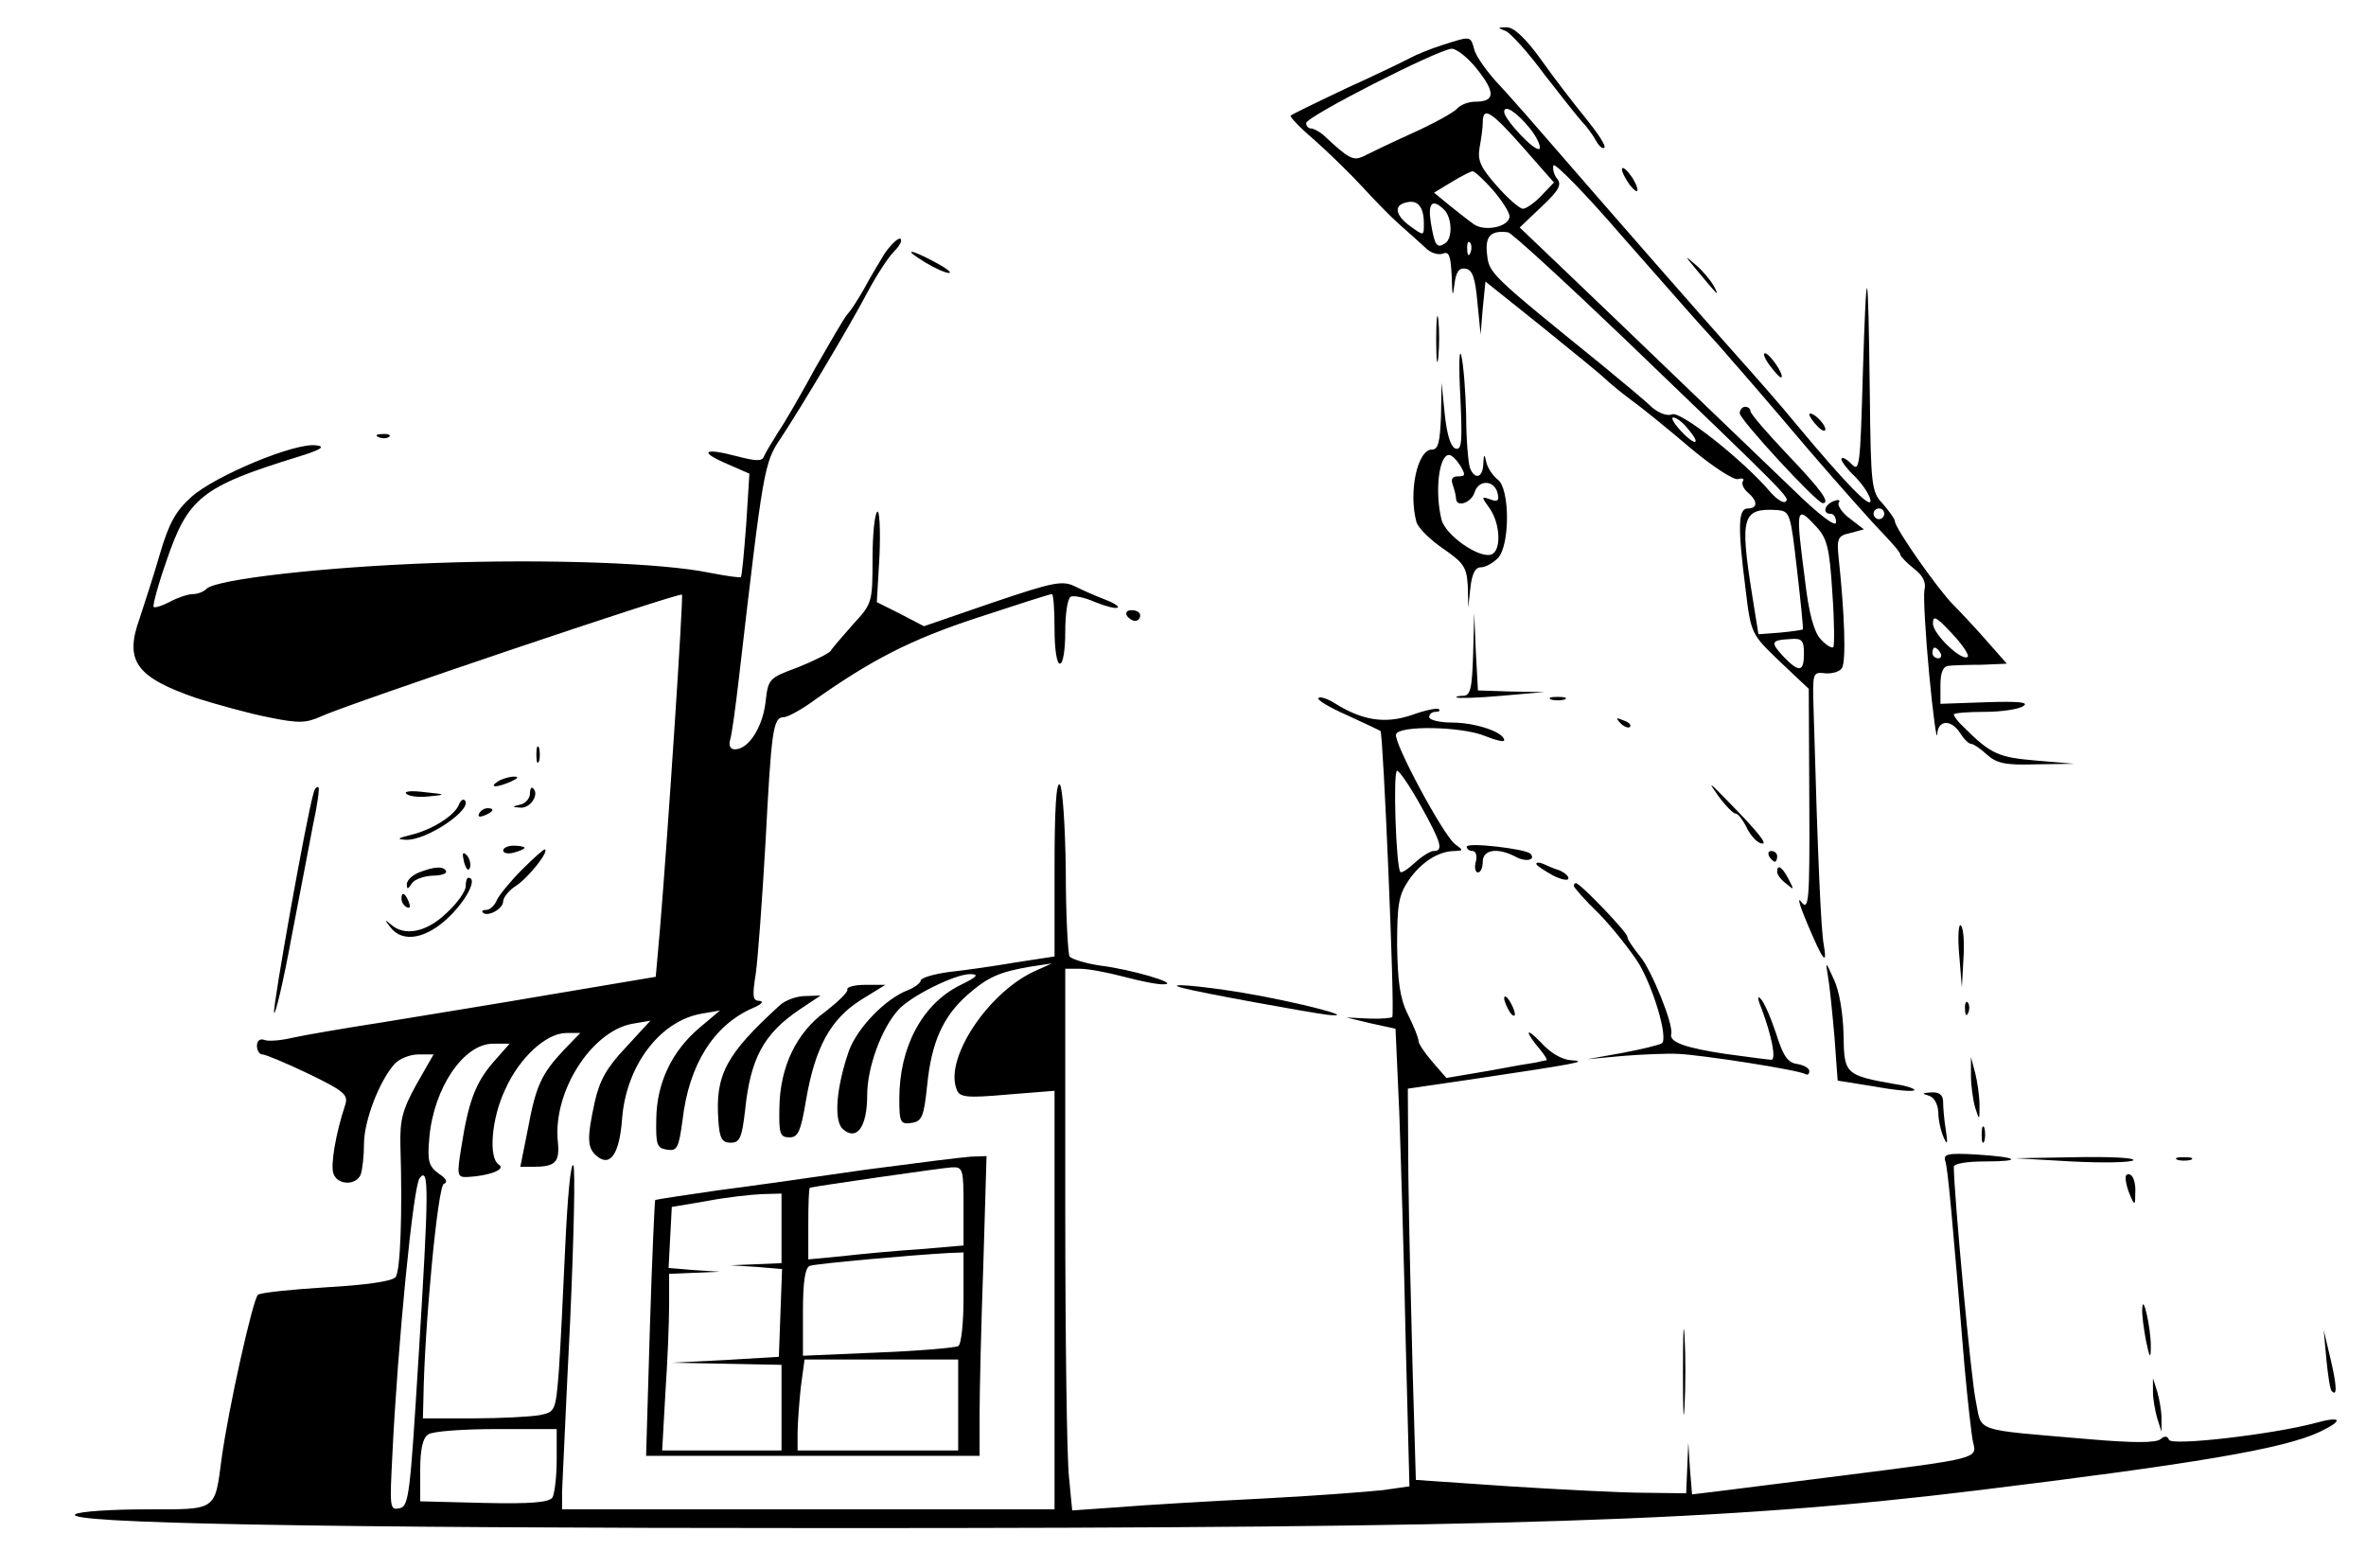 <?xml version="1.0" standalone="no"?>
<!DOCTYPE svg PUBLIC "-//W3C//DTD SVG 20010904//EN"
 "http://www.w3.org/TR/2001/REC-SVG-20010904/DTD/svg10.dtd">
<svg version="1.0" xmlns="http://www.w3.org/2000/svg"
 width="442pt" height="293pt" viewBox="0 0 442 293"
 preserveAspectRatio="xMidYMid meet">

<g transform="translate(0,293) scale(0.1,-0.1)"
fill="#000000" stroke="none">
<path d="M2813 2872 c9 -4 42 -40 72 -81 31 -40 62 -79 70 -88 8 -8 20 -24 26
-35 6 -11 13 -17 16 -14 4 3 -12 27 -33 53 -22 27 -60 76 -84 110 -30 42 -52
62 -65 62 -18 0 -18 -1 -2 -7z"/>
<path d="M2695 2846 c-22 -7 -49 -18 -60 -24 -11 -6 -65 -32 -120 -57 -55 -26
-102 -49 -104 -51 -2 -2 18 -23 45 -46 27 -24 67 -63 89 -87 22 -24 53 -56 69
-70 16 -14 38 -34 48 -43 9 -10 24 -15 33 -12 12 5 15 -3 17 -42 1 -38 2 -41
5 -16 3 25 9 32 21 30 13 -2 18 -18 22 -63 l6 -60 4 49 5 50 105 -84 c58 -47
111 -90 118 -97 8 -8 30 -26 50 -41 21 -15 70 -55 111 -90 42 -35 81 -60 88
-57 8 2 12 1 9 -4 -3 -5 1 -14 9 -21 19 -16 19 -30 0 -30 -18 0 -19 -34 -4
-151 10 -84 11 -84 64 -135 l54 -51 1 -209 c1 -189 -1 -207 -15 -189 -8 11 -3
-7 11 -40 30 -71 38 -81 31 -40 -5 26 -11 155 -19 440 -2 68 -2 70 22 67 13
-1 27 3 31 10 8 12 5 101 -6 204 -4 38 -2 43 21 48 l26 7 -26 20 c-15 11 -24
25 -21 30 4 5 -1 6 -9 3 -18 -7 -22 -24 -6 -24 6 0 10 -7 10 -16 0 -10 -32 14
-82 63 -113 108 -314 302 -421 404 l-88 84 41 39 c32 30 38 41 29 52 -6 7 -9
19 -7 25 2 6 60 -53 128 -132 69 -78 136 -155 150 -170 14 -15 39 -43 55 -62
17 -19 80 -92 140 -163 61 -71 125 -143 143 -161 17 -18 32 -35 32 -39 0 -3
11 -15 25 -26 17 -13 24 -26 20 -41 -2 -12 2 -83 9 -157 7 -74 14 -125 15
-112 1 27 26 29 43 2 7 -11 16 -20 21 -20 4 0 17 -9 29 -20 18 -16 34 -20 92
-18 l71 1 -71 6 c-71 6 -85 12 -136 63 -10 9 -18 20 -18 23 0 3 26 5 58 5 31
0 64 5 72 11 11 7 -9 9 -70 7 l-85 -3 0 35 c0 24 5 35 15 36 8 1 36 2 62 2
l47 2 -37 42 c-20 23 -49 54 -63 68 -28 28 -109 143 -109 156 0 4 -10 18 -22
32 -22 23 -23 32 -25 210 -3 247 -6 257 -13 33 -5 -176 -6 -184 -22 -167 -10
10 -18 13 -18 8 0 -4 11 -19 24 -31 13 -13 27 -32 30 -44 5 -23 -44 27 -138
140 -26 32 -77 90 -111 128 -60 67 -228 259 -345 394 -30 35 -74 85 -97 110
-24 25 -46 56 -49 69 -7 25 -6 25 -59 8z m65 -46 c34 -43 33 -60 -4 -60 -13 0
-28 -6 -34 -13 -6 -7 -44 -28 -84 -46 -40 -18 -81 -38 -91 -43 -19 -9 -27 -5
-75 40 -7 6 -18 12 -23 12 -5 0 -9 5 -9 10 0 12 245 137 272 139 9 0 31 -17
48 -39z m99 -111 c13 -17 20 -33 17 -37 -8 -7 -66 55 -66 69 0 15 24 -1 49
-32z m-14 -34 l58 -66 -23 -24 c-13 -14 -29 -25 -35 -25 -6 0 -28 19 -49 43
-30 34 -36 47 -32 71 3 16 6 37 6 47 0 31 15 22 75 -46z m-56 -80 c17 -20 31
-42 31 -49 0 -20 -48 -30 -68 -14 -10 7 -30 23 -45 35 l-28 23 33 20 c18 11
36 20 39 20 4 0 21 -16 38 -35z m-129 -63 c0 -23 0 -23 -25 -5 -29 21 -32 40
-7 45 21 5 32 -9 32 -40z m38 26 c15 -15 16 -55 1 -63 -15 -10 -19 -3 -26 39
-6 37 3 46 25 24z m339 -243 c304 -292 307 -295 299 -302 -4 -4 -17 4 -29 18
-51 60 -167 151 -183 145 -9 -4 -25 2 -38 13 -11 11 -53 46 -92 78 -211 171
-212 172 -216 208 -4 34 7 45 39 41 6 0 105 -91 220 -201z m-290 163 c-3 -8
-6 -5 -6 6 -1 11 2 17 5 13 3 -3 4 -12 1 -19z m406 -329 c26 -30 15 -34 -13
-4 -13 14 -19 25 -14 25 5 0 18 -9 27 -21z m204 -263 c7 -60 12 -110 11 -112
-2 -1 -21 -4 -43 -6 l-40 -3 -12 75 c-23 145 -18 161 47 157 24 -2 25 -6 37
-111z m163 104 c0 -5 -4 -10 -10 -10 -5 0 -10 5 -10 10 0 6 5 10 10 10 6 0 10
-4 10 -10z m-126 -25 c19 -21 24 -39 29 -122 4 -53 4 -99 2 -102 -3 -3 -14 4
-24 15 -12 13 -22 48 -29 110 -18 138 -17 141 22 99z m282 -242 c-10 -10 -65
42 -65 62 0 16 6 13 35 -18 20 -21 33 -41 30 -44z m-306 6 c0 -35 -9 -36 -38
-6 -25 27 -24 31 12 33 22 2 26 -2 26 -27z m255 1 c3 -5 1 -10 -4 -10 -6 0
-11 5 -11 10 0 6 2 10 4 10 3 0 8 -4 11 -10z"/>
<path d="M3030 2614 c0 -6 7 -19 15 -30 8 -10 14 -14 14 -9 0 6 -6 19 -14 29
-8 11 -15 15 -15 10z"/>
<path d="M1653 2457 c-11 -18 -29 -48 -39 -67 -11 -19 -24 -40 -31 -47 -6 -7
-32 -52 -59 -99 -26 -48 -57 -102 -70 -121 -12 -19 -24 -39 -27 -46 -3 -9 -14
-9 -52 1 -61 16 -70 8 -16 -15 l41 -18 -6 -95 c-4 -52 -8 -97 -10 -98 -1 -2
-28 2 -59 8 -87 18 -302 26 -515 18 -200 -7 -406 -30 -424 -48 -6 -6 -17 -10
-26 -10 -8 0 -27 -6 -42 -14 -15 -8 -28 -12 -31 -10 -2 2 8 41 24 86 40 118
66 139 244 194 46 14 54 20 35 22 -40 5 -188 -57 -232 -96 -30 -27 -42 -49
-59 -106 -11 -39 -29 -93 -38 -121 -29 -80 -7 -110 105 -149 38 -12 99 -29
135 -36 58 -12 71 -11 100 2 50 23 669 232 673 227 3 -4 -27 -457 -41 -624
l-8 -90 -190 -32 c-104 -18 -248 -41 -320 -53 -71 -11 -147 -24 -169 -29 -21
-5 -45 -7 -52 -4 -8 3 -14 -1 -14 -11 0 -9 5 -16 10 -16 6 0 44 -16 86 -36 66
-32 75 -39 69 -58 -18 -54 -28 -114 -22 -129 8 -22 43 -22 51 -1 3 9 6 34 6
57 0 43 29 118 57 149 9 10 29 18 45 18 l28 0 -32 -56 c-26 -47 -31 -66 -30
-113 4 -129 0 -236 -9 -247 -6 -8 -57 -15 -128 -19 -66 -4 -123 -10 -129 -14
-9 -6 -55 -211 -68 -306 -13 -99 -8 -95 -141 -95 -65 0 -124 -4 -132 -9 -27
-17 440 -26 1419 -26 1257 0 1663 13 2130 70 409 50 577 78 644 110 46 22 40
30 -10 16 -79 -21 -268 -43 -272 -31 -3 7 -8 8 -16 1 -9 -7 -51 -7 -132 0
-221 19 -201 12 -213 72 -9 41 -41 389 -41 437 0 6 25 10 57 10 74 0 64 8 -15
13 -53 3 -62 1 -58 -12 5 -15 13 -105 36 -384 6 -65 13 -129 16 -142 8 -30 8
-30 -237 -61 -112 -14 -223 -28 -246 -31 l-42 -5 -4 48 -3 49 -2 -47 -2 -48
-77 1 c-43 0 -157 6 -253 12 l-175 12 -6 205 c-3 113 -7 277 -8 365 l-1 161
123 18 c187 28 217 33 183 35 -18 1 -39 13 -58 34 -30 31 -29 19 0 -15 8 -10
13 -18 11 -19 -2 0 -11 -2 -19 -4 -8 -1 -49 -8 -91 -16 l-77 -13 -26 30 c-14
16 -26 34 -26 39 0 6 -9 28 -20 50 -15 30 -19 62 -20 129 0 77 3 94 22 122 23
33 55 54 86 54 16 1 16 1 0 13 -22 17 -115 190 -110 205 5 17 122 15 166 -3
20 -8 36 -12 36 -8 0 15 -54 33 -97 33 -24 0 -43 5 -43 10 0 6 5 10 12 10 6 0
9 2 6 5 -2 3 -26 -2 -51 -11 -50 -17 -93 -10 -145 23 -13 8 -26 12 -29 9 -4
-3 21 -18 53 -32 32 -15 61 -28 63 -30 5 -5 27 -518 22 -534 -1 -2 -20 -4 -44
-3 l-42 2 46 -11 46 -10 7 -156 c3 -87 9 -279 12 -428 l7 -271 -49 -7 c-27 -3
-130 -11 -229 -16 -99 -5 -219 -12 -266 -16 l-86 -6 -6 62 c-4 35 -7 263 -7
506 l0 444 28 0 c15 0 52 -7 82 -15 30 -8 64 -15 75 -14 29 1 -62 28 -120 35
-27 4 -53 12 -57 17 -3 6 -7 78 -7 161 -1 83 -6 155 -11 160 -7 7 -10 -49 -10
-156 l0 -165 -72 -11 c-40 -7 -97 -15 -125 -18 -29 -4 -53 -11 -53 -16 0 -4
-11 -13 -24 -18 -42 -16 -94 -70 -110 -113 -24 -69 -29 -132 -11 -147 26 -22
45 5 45 64 0 52 27 125 58 159 23 26 106 67 134 67 18 0 14 -5 -19 -21 -70
-35 -113 -115 -113 -212 0 -44 2 -48 23 -45 19 3 23 11 29 70 8 80 29 128 75
169 39 34 60 43 118 53 l40 6 -31 -14 c-87 -39 -170 -163 -147 -221 5 -15 17
-17 95 -10 l88 7 0 -391 0 -391 -460 0 -460 0 0 33 c1 17 7 160 15 317 7 157
10 289 6 293 -5 5 -11 -63 -15 -150 -4 -87 -9 -192 -12 -234 -6 -76 -7 -77
-36 -83 -17 -3 -73 -6 -124 -6 l-94 0 1 38 c2 135 27 396 38 400 8 3 5 10 -9
19 -19 14 -22 23 -18 67 8 93 64 176 119 176 l31 0 -30 -34 c-34 -39 -47 -75
-60 -158 -9 -55 -8 -58 12 -57 39 2 72 14 58 23 -20 12 -14 87 12 141 27 60
77 105 114 105 l26 0 -31 -32 c-42 -45 -52 -67 -67 -148 l-14 -70 23 0 c43 0
51 8 47 48 -9 92 62 204 138 219 l35 6 -46 -50 c-36 -38 -49 -62 -58 -102 -15
-69 -14 -86 4 -101 25 -21 42 4 47 68 7 100 70 184 148 198 l35 6 -38 -32
c-52 -44 -80 -103 -81 -170 -1 -49 1 -55 20 -58 19 -3 22 3 29 55 12 104 58
177 130 209 17 7 23 13 14 14 -13 0 -14 8 -7 52 4 29 12 139 18 243 11 210 14
235 34 235 7 0 31 13 52 28 111 79 185 117 310 158 73 24 135 44 139 44 3 0 5
-29 5 -65 0 -37 4 -65 10 -65 6 0 10 26 10 59 0 33 4 62 10 66 5 3 26 -1 46
-10 20 -8 39 -13 42 -10 3 2 -8 9 -24 15 -16 6 -41 17 -55 24 -24 12 -40 9
-155 -30 l-128 -44 -44 23 -44 22 5 87 c2 48 0 85 -4 82 -5 -3 -9 -43 -9 -88
0 -82 -1 -84 -36 -122 -19 -22 -39 -44 -42 -50 -4 -5 -32 -19 -62 -31 -54 -20
-55 -21 -60 -66 -6 -47 -32 -87 -57 -87 -9 0 -12 7 -9 18 3 9 10 60 16 112 46
396 47 405 79 452 37 56 129 210 161 271 17 32 39 66 50 77 11 11 16 21 12 24
-4 2 -17 -10 -29 -27z m1001 -1032 c39 -70 43 -85 24 -85 -6 0 -22 -10 -35
-22 -13 -12 -25 -20 -27 -17 -8 9 -14 189 -6 189 4 0 24 -29 44 -65z m-1872
-1030 c-16 -259 -18 -280 -36 -283 -18 -4 -18 2 -13 100 10 207 39 503 51 517
18 23 17 -25 -2 -334z m258 -192 c0 -32 -4 -64 -8 -71 -7 -9 -39 -12 -128 -10
l-119 3 0 58 c0 40 5 61 15 67 8 6 66 10 128 10 l112 0 0 -57z"/>
<path d="M1728 2440 c18 -11 38 -20 45 -20 6 0 -5 9 -26 20 -48 26 -62 26 -19
0z"/>
<path d="M3170 2425 c40 -48 43 -51 32 -30 -6 11 -21 29 -34 40 -22 19 -22 19
2 -10z"/>
<path d="M2683 2295 c0 -38 2 -53 4 -32 2 20 2 52 0 70 -2 17 -4 1 -4 -38z"/>
<path d="M2728 2191 c4 -86 3 -103 -9 -99 -9 3 -16 26 -20 64 l-6 59 -1 -62
c-2 -49 -5 -63 -17 -63 -27 0 -44 -79 -29 -135 3 -11 25 -33 50 -50 39 -27 44
-35 46 -70 l1 -40 4 38 c3 25 9 37 19 37 9 0 23 8 32 17 23 23 23 130 0 147
-8 6 -18 20 -21 31 -4 18 -5 18 -6 -2 -1 -26 -16 -30 -25 -7 -3 9 -7 52 -7 97
-1 45 -5 96 -9 112 -4 17 -5 -17 -2 -74z m0 -131 c10 -17 10 -20 -4 -20 -11 0
-14 -5 -10 -16 3 -9 6 -20 6 -25 0 -18 29 -9 35 12 8 24 38 22 43 -4 3 -13 -1
-15 -14 -10 -17 6 -17 5 -1 -17 20 -29 22 -79 3 -86 -22 -8 -85 35 -93 65 -13
52 -5 121 14 121 5 0 14 -9 21 -20z"/>
<path d="M3307 2246 c10 -13 19 -23 21 -21 5 5 -22 45 -31 45 -4 0 0 -11 10
-24z"/>
<path d="M3250 2158 c0 -12 144 -168 155 -168 15 0 -2 24 -65 90 -38 40 -70
77 -70 82 0 4 -4 8 -10 8 -5 0 -10 -6 -10 -12z"/>
<path d="M3380 2156 c0 -4 7 -14 15 -22 8 -9 15 -11 15 -6 0 5 -7 15 -15 22
-8 7 -15 9 -15 6z"/>
<path d="M708 2113 c7 -3 16 -2 19 1 4 3 -2 6 -13 5 -11 0 -14 -3 -6 -6z"/>
<path d="M2105 1780 c3 -5 10 -10 16 -10 5 0 9 5 9 10 0 6 -7 10 -16 10 -8 0
-12 -4 -9 -10z"/>
<path d="M2752 1708 c-2 -65 -5 -78 -19 -78 -9 0 -14 -2 -12 -3 2 -2 40 -1 84
3 l80 7 -62 1 -62 2 -4 73 -3 72 -2 -77z"/>
<path d="M2898 1623 c6 -2 18 -2 25 0 6 3 1 5 -13 5 -14 0 -19 -2 -12 -5z"/>
<path d="M3027 1579 c7 -7 15 -10 18 -7 3 3 -2 9 -12 12 -14 6 -15 5 -6 -5z"/>
<path d="M1002 1520 c0 -14 2 -19 5 -12 2 6 2 18 0 25 -3 6 -5 1 -5 -13z"/>
<path d="M930 1470 c-18 -12 -2 -12 25 0 13 6 15 9 5 9 -8 0 -22 -4 -30 -9z"/>
<path d="M3210 1443 c13 -18 28 -33 32 -33 5 0 13 -11 20 -24 6 -14 18 -28 26
-31 18 -7 1 16 -62 80 -34 35 -36 36 -16 8z"/>
<path d="M586 1449 c-12 -37 -77 -401 -74 -411 2 -6 17 56 32 138 16 82 34
178 41 214 8 36 12 67 10 69 -3 2 -7 -2 -9 -10z"/>
<path d="M759 1447 c5 -5 24 -7 42 -5 33 3 33 4 -8 8 -23 3 -39 2 -34 -3z"/>
<path d="M990 1447 c0 -8 -8 -18 -17 -20 -17 -4 -17 -5 0 -6 18 -1 35 25 23
36 -3 4 -6 -1 -6 -10z"/>
<path d="M857 1426 c-8 -20 -51 -47 -90 -56 -24 -6 -27 -8 -9 -9 39 -2 127 58
110 74 -3 3 -8 -1 -11 -9z"/>
<path d="M895 1410 c-3 -6 1 -7 9 -4 18 7 21 14 7 14 -6 0 -13 -4 -16 -10z"/>
<path d="M2740 1348 c0 -4 5 -8 11 -8 6 0 9 -9 6 -20 -3 -11 -1 -20 4 -20 5 0
9 9 9 20 0 23 28 27 62 9 18 -10 38 -6 27 6 -9 9 -119 22 -119 13z"/>
<path d="M940 1341 c0 -5 9 -7 20 -4 11 3 20 7 20 9 0 2 -9 4 -20 4 -11 0 -20
-4 -20 -9z"/>
<path d="M975 1305 c-22 -22 -43 -48 -47 -57 -4 -10 -13 -18 -19 -18 -7 0 -10
-2 -7 -5 9 -9 38 7 38 21 0 7 11 21 24 29 23 15 62 64 54 68 -2 1 -21 -16 -43
-38z"/>
<path d="M867 1319 c4 -13 8 -18 11 -10 2 7 -1 18 -6 23 -8 8 -9 4 -5 -13z"/>
<path d="M3305 1330 c3 -5 8 -10 11 -10 2 0 4 5 4 10 0 6 -5 10 -11 10 -5 0
-7 -4 -4 -10z"/>
<path d="M2870 1316 c0 -3 14 -12 30 -21 17 -9 30 -11 30 -6 0 5 -8 11 -17 15
-10 3 -24 9 -30 12 -7 3 -13 3 -13 0z"/>
<path d="M783 1300 c-13 -5 -23 -15 -23 -22 0 -10 2 -10 9 1 5 8 22 14 39 15
17 0 28 4 25 9 -5 9 -22 8 -50 -3z"/>
<path d="M3320 1301 c0 -5 7 -15 17 -22 15 -13 15 -12 4 9 -12 23 -21 28 -21
13z"/>
<path d="M870 1274 c0 -9 -16 -32 -36 -50 -37 -36 -79 -44 -104 -21 -12 10
-12 9 -1 -5 23 -31 69 -22 112 21 33 33 51 71 34 71 -3 0 -5 -7 -5 -16z"/>
<path d="M2940 1275 c0 -3 21 -27 48 -53 26 -27 59 -69 74 -93 27 -46 54 -136
43 -148 -4 -3 -36 -11 -73 -18 l-67 -12 65 6 c36 3 83 5 105 4 44 -2 226 -30
238 -38 4 -2 7 0 7 6 0 5 -10 11 -22 13 -18 2 -27 15 -40 57 -10 30 -23 60
-29 65 -6 7 -6 0 2 -19 18 -48 28 -95 18 -95 -4 0 -43 5 -86 11 -74 11 -105
22 -101 37 5 17 -37 120 -58 145 -13 16 -24 32 -24 37 0 8 -88 100 -96 100 -2
0 -4 -2 -4 -5z"/>
<path d="M750 1251 c0 -6 4 -13 10 -16 6 -3 7 1 4 9 -7 18 -14 21 -14 7z"/>
<path d="M3660 1147 l5 -62 3 54 c2 30 0 58 -5 62 -4 4 -6 -20 -3 -54z"/>
<path d="M3415 1105 c3 -16 8 -67 12 -112 l6 -82 69 -11 c38 -7 71 -10 74 -7
3 2 -12 8 -33 11 -97 17 -98 19 -99 93 -1 40 -8 82 -18 103 -16 35 -16 35 -11
5z"/>
<path d="M1583 1081 c1 -5 -18 -23 -41 -41 -54 -39 -85 -103 -86 -180 -1 -48
1 -55 19 -55 16 0 21 11 31 71 17 97 45 149 101 185 l47 29 -37 0 c-20 0 -36
-4 -34 -9z"/>
<path d="M2210 1084 c33 -9 237 -46 270 -50 64 -7 -57 24 -157 41 -85 14 -152
19 -113 9z"/>
<path d="M1457 1052 c-101 -92 -121 -130 -115 -215 2 -34 7 -42 23 -42 17 0
21 9 27 61 10 97 35 143 102 188 l39 26 -29 -1 c-16 0 -37 -8 -47 -17z"/>
<path d="M2810 1065 c0 -5 5 -17 10 -25 5 -8 10 -10 10 -5 0 6 -5 17 -10 25
-5 8 -10 11 -10 5z"/>
<path d="M3671 1044 c0 -11 3 -14 6 -6 3 7 2 16 -1 19 -3 4 -6 -2 -5 -13z"/>
<path d="M3682 920 c0 -19 4 -46 8 -60 8 -24 8 -24 8 5 0 17 -4 44 -8 60 l-8
30 0 -35z"/>
<path d="M3603 883 c10 -3 17 -15 18 -31 0 -15 5 -36 10 -47 7 -16 8 -12 4 14
-3 18 -5 42 -5 52 0 13 -7 19 -22 18 -17 -1 -19 -2 -5 -6z"/>
<path d="M3702 810 c0 -14 2 -19 5 -12 2 6 2 18 0 25 -3 6 -5 1 -5 -13z"/>
<path d="M1620 745 c-91 -13 -216 -31 -279 -39 -63 -9 -115 -17 -117 -18 -1
-2 -6 -110 -10 -241 l-7 -237 312 0 311 0 0 78 c0 42 3 168 7 280 l6 202 -29
-1 c-16 -1 -103 -12 -194 -24z m180 -69 l0 -73 -82 -7 c-46 -3 -111 -9 -145
-13 l-63 -6 0 67 c0 36 1 66 3 67 12 3 247 37 265 38 21 1 22 -3 22 -73z
m-340 -41 l0 -65 -47 -2 -48 -2 48 -3 48 -4 -3 -82 -3 -82 -100 -6 -100 -5
103 -2 102 -2 0 -80 0 -80 -112 0 -111 0 6 107 c4 58 7 132 7 165 l0 58 48 2
47 2 -48 3 -48 4 3 57 3 57 65 11 c36 7 82 12 103 13 l37 1 0 -65z m340 -129
c0 -47 -4 -88 -10 -91 -5 -3 -73 -9 -150 -12 l-140 -6 0 82 c0 56 4 83 13 86
11 4 187 20 260 24 l27 1 0 -84z m-10 -201 l0 -85 -150 0 -150 0 0 33 c0 17 3
56 6 85 l7 52 143 0 144 0 0 -85z"/>
<path d="M3870 760 c58 -3 109 -2 115 2 5 5 -43 7 -105 6 l-115 -2 105 -6z"/>
<path d="M4068 763 c6 -2 18 -2 25 0 6 3 1 5 -13 5 -14 0 -19 -2 -12 -5z"/>
<path d="M3971 728 c0 -7 4 -22 9 -33 8 -18 9 -17 9 7 1 15 -3 30 -9 33 -5 3
-10 0 -9 -7z"/>
<path d="M4002 485 c-1 -11 3 -38 7 -60 7 -34 9 -35 9 -10 0 35 -15 101 -16
70z"/>
<path d="M3144 365 c0 -71 1 -99 3 -62 2 37 2 96 0 130 -2 34 -3 4 -3 -68z"/>
<path d="M4346 390 c3 -30 7 -57 10 -59 10 -11 10 8 -2 59 l-13 55 5 -55z"/>
<path d="M4022 330 c0 -14 4 -36 8 -50 l8 -25 0 25 c0 14 -4 36 -8 50 l-8 25
0 -25z"/>
</g>
</svg>
